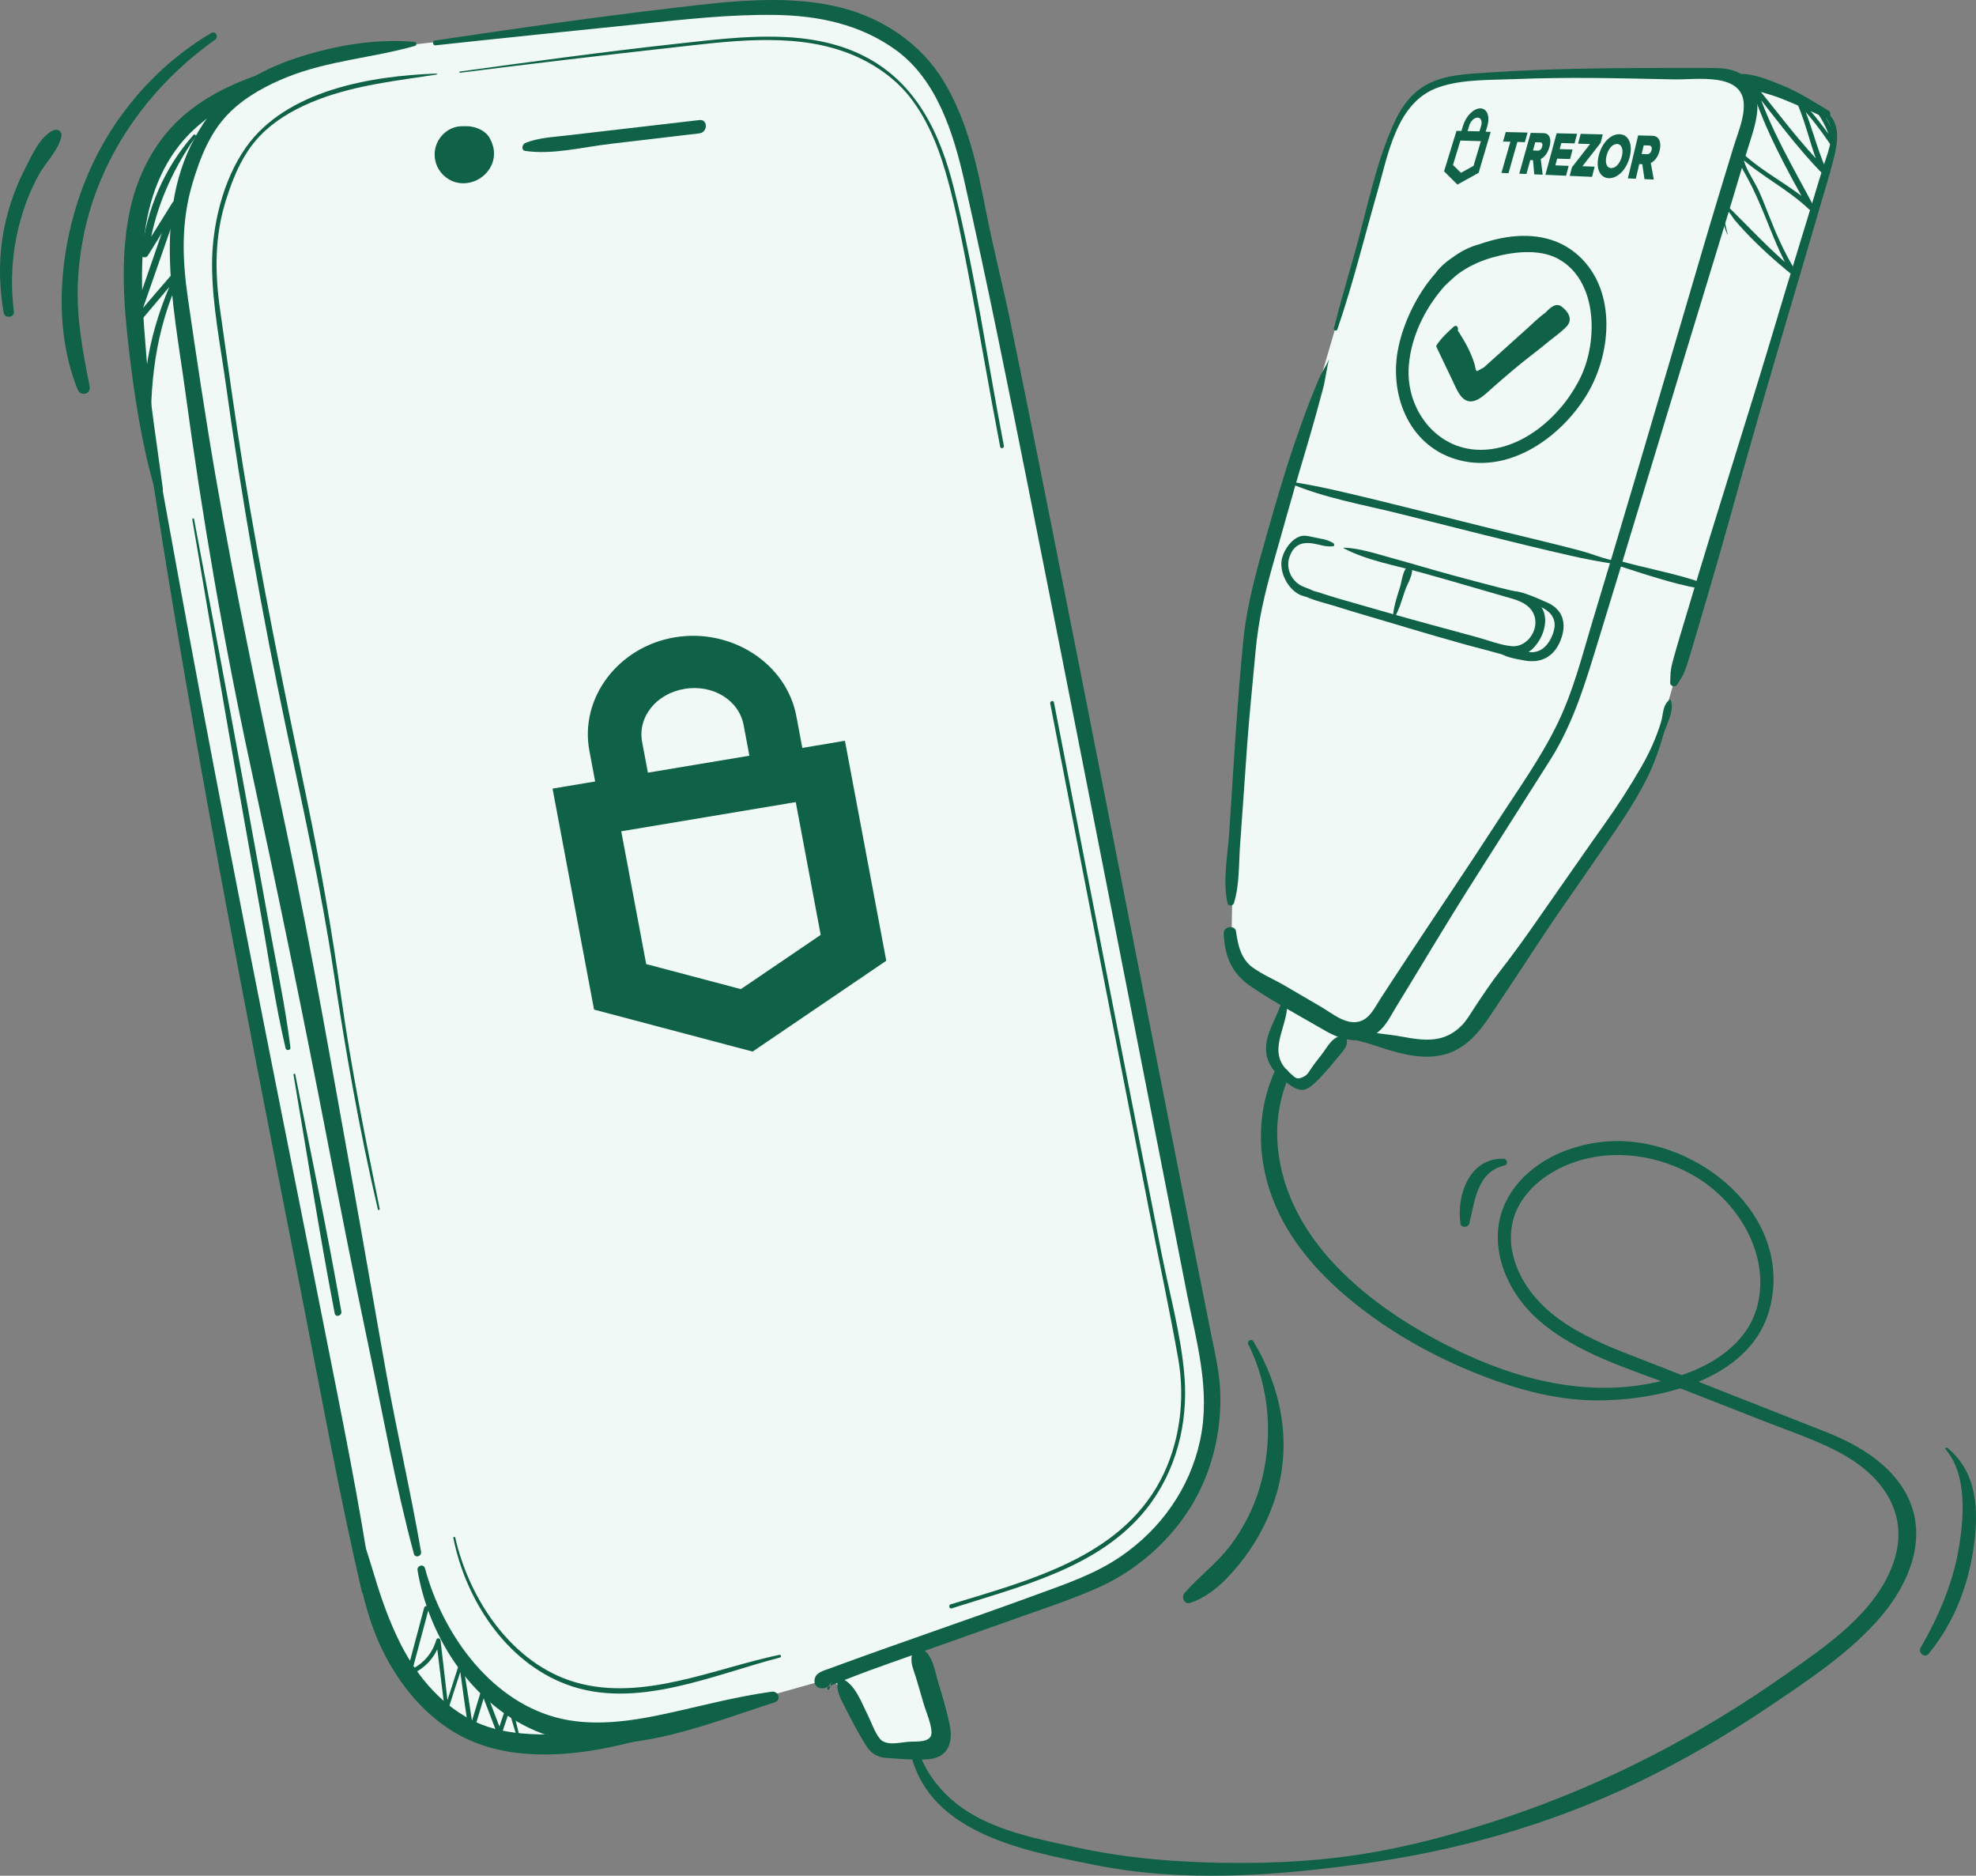 <svg width="216" height="205" viewBox="0 0 216 205" fill="none" xmlns="http://www.w3.org/2000/svg">
<rect x="0" y="0" width="216" height="205" fill="#808080" stroke="none"/>
<g clip-path="url(#clip0_21584_4732)">
<path d="M137.795 106.773L147.226 112.125L149.047 112.579C149.047 112.579 156.579 116.239 159.079 113.602C161.576 110.965 167.279 102.695 167.279 102.695C167.279 102.695 177.879 87.339 178.146 86.843C178.413 86.346 181.604 81.186 183.969 70.551L197.802 24.044L199.734 17.371C199.734 17.371 201.684 14.13 198.944 12.315C196.2 10.498 189.651 8.548 189.651 8.548C189.651 8.548 183.921 7.496 174.631 7.986C165.338 8.474 162.79 8.097 160.077 8.411C157.364 8.725 153.163 9.054 151.12 18.313L141.617 50.699C141.617 50.699 137.197 65.125 136.773 70.016C136.431 73.957 135.199 90.281 134.754 97.34C134.646 99.041 134.637 102.303 134.637 102.303C134.637 102.303 135.376 104.919 137.798 106.773H137.795Z" fill="#F0F9F6"/>
<path d="M14.395 30.003L17.325 51.948L23.168 87.895L37.163 159.866L42.142 179.312C42.142 179.312 49.116 194.497 65.418 190.344C81.721 186.191 99.583 180.878 99.583 180.878L123.199 170.635C123.199 170.635 134.781 165.367 132.212 151.608C129.643 137.849 125.32 115.784 125.32 115.784L116.781 72.165L107.458 26.14L103.597 11.939C103.597 11.939 99.027 -0.101 84.608 0.966C70.186 2.033 41.475 5.277 41.475 5.277L28.36 8.189C28.36 8.189 19.953 12.393 17.928 16.337C15.903 20.28 14.401 25.94 14.395 30.003Z" fill="#F0F9F6"/>
<path d="M90.936 183.001C91.035 183.399 94.743 190.276 94.743 190.276L97.648 191.373L102.056 191.172L103.056 188.482L100.151 179.611L90.936 182.998V183.001Z" fill="#F0F9F6"/>
<path d="M140.811 108.555L139.309 113.338L140.108 116.828L141.812 118.421L143.615 117.925L146.82 112.941L140.811 108.555Z" fill="#F0F9F6"/>
<path d="M47.592 4.954C54.929 4.159 62.272 3.411 69.612 2.658C74.642 2.141 79.702 1.555 84.761 1.632C89.478 1.704 94.021 2.655 97.9 5.447C102.419 8.7 104.237 14.593 105.406 19.763C107.947 30.986 110.207 42.279 112.46 53.569C116.519 73.923 120.5 94.29 124.499 114.657C126.245 123.554 127.985 132.455 129.739 141.353C130.8 146.731 132.359 151.937 131.182 157.426C130.064 162.643 126.915 167.092 122.51 170.106C119.698 172.031 116.558 173.084 113.38 174.25C105.844 177.015 98.225 179.56 90.698 182.346C90.013 182.6 89.106 182.777 89.034 183.647C88.935 184.816 90.764 184.81 90.864 183.647C90.71 185.459 90.145 184.316 90.626 184.307C90.713 184.307 90.897 184.182 90.984 184.143C91.356 183.976 91.966 183.745 92.432 183.56C94.072 182.917 95.722 182.31 97.383 181.721C101.791 180.158 106.205 178.615 110.609 177.042C113.761 175.915 116.985 174.869 120.05 173.511C124.683 171.46 128.796 167.615 131.055 163.095C132.78 159.644 133.558 155.743 133.375 151.898C133.276 149.805 132.786 147.778 132.374 145.733C130.707 137.421 129.06 129.103 127.423 120.786C123.319 99.95 119.248 79.108 115.104 58.278C113.545 50.441 111.986 42.605 110.363 34.781C109.567 30.933 108.566 27.115 107.818 23.261C106.854 18.289 105.784 13.167 103.098 8.787C100.658 4.808 96.644 2.078 92.138 0.888C86.354 -0.637 79.999 0.12 74.155 0.801C69.324 1.363 64.493 1.994 59.676 2.67C55.623 3.238 51.573 3.827 47.526 4.431C47.231 4.476 47.298 4.987 47.598 4.954H47.592Z" fill="#0F6148"/>
<path d="M45.296 4.578C41.006 4.195 36.562 4.984 32.479 6.312C28.396 7.639 24.703 9.807 22.303 13.383C16.375 22.212 18.944 33.118 20.259 42.826C22.119 56.553 24.463 70.195 27.389 83.736C30.298 97.205 33.098 110.71 35.709 124.242C37.175 131.842 38.668 139.43 40.261 147.007C41.859 154.601 43.223 162.306 45.239 169.804C45.377 170.318 46.114 170.094 46.026 169.589C44.9 163.056 43.395 156.589 42.22 150.062C41.045 143.536 39.927 136.895 38.737 130.321C36.361 117.198 34.129 104.061 31.352 91.016C28.582 77.996 25.794 64.987 23.535 51.865C22.429 45.452 21.47 39.017 20.536 32.577C19.917 28.302 19.788 24.254 21.035 20.053C21.888 17.183 23.009 14.3 25.211 12.187C26.978 10.489 29.204 9.296 31.473 8.393C35.946 6.614 40.76 6.321 45.353 5.017C45.609 4.945 45.54 4.599 45.293 4.578H45.296Z" fill="#0F6148"/>
<path d="M45.642 171.63C46.925 179.165 51.819 186.63 59.229 189.441C67.506 192.58 76.808 188.568 84.68 186.047C85.443 185.802 85.113 184.783 84.359 184.884C80.459 185.417 76.646 186.451 72.806 187.285C68.882 188.137 64.586 188.765 60.647 187.662C53.34 185.614 48.322 178.34 46.456 171.403C46.312 170.871 45.552 171.104 45.642 171.627V171.63Z" fill="#0F6148"/>
<path d="M114.801 76.874C118.358 95.277 121.967 113.67 125.569 132.063C126.642 137.538 127.82 143.003 128.793 148.495C129.583 152.965 128.961 157.809 126.822 161.83C122.33 170.264 112.397 172.734 103.922 175.338C103.642 175.425 103.762 175.864 104.042 175.775C111.505 173.368 120.131 171.368 125.269 164.966C128.547 160.879 129.887 155.593 129.475 150.424C129.115 145.891 127.832 141.359 126.957 136.91C125.293 128.425 123.622 119.937 121.961 111.452C119.698 99.893 117.445 88.331 115.21 76.767C115.159 76.504 114.753 76.614 114.804 76.877L114.801 76.874Z" fill="#0F6148"/>
<path d="M50.284 7.95C57.949 6.984 65.625 6.072 73.305 5.22C79.428 4.542 86.372 3.522 92.33 5.663C95.067 6.646 97.678 8.33 99.475 10.626C101.587 13.326 102.795 16.641 103.672 19.912C104.57 23.264 105.237 26.729 105.892 30.137C107.088 36.359 108.131 42.608 109.33 48.83C109.381 49.093 109.786 48.982 109.735 48.719C107.932 39.385 106.598 29.877 104.291 20.645C102.777 14.581 100.154 8.952 94.298 6.054C88.295 3.083 81.021 4.012 74.612 4.712C66.482 5.6 58.366 6.7 50.266 7.818C50.194 7.827 50.209 7.959 50.284 7.95Z" fill="#0F6148"/>
<path d="M47.715 8.04C40.555 8.291 31.304 9.846 26.879 16.115C24.346 19.706 23.153 24.723 23.18 29.07C23.21 33.399 24.108 37.809 24.7 42.085C26.452 54.738 28.678 67.319 31.326 79.816C33.176 88.555 35.111 97.241 36.448 106.079C37.77 114.833 39.285 123.545 41.307 132.168C41.337 132.297 41.529 132.243 41.505 132.114C39.928 124.356 38.365 116.624 37.269 108.782C36.259 101.558 35 94.392 33.516 87.249C31.025 75.26 28.561 63.291 26.599 51.201C25.665 45.448 24.884 39.678 24.064 33.908C23.475 29.752 23.439 25.835 24.727 21.781C25.575 19.111 26.671 16.525 28.715 14.546C30.43 12.883 32.569 11.726 34.793 10.877C38.957 9.289 43.359 8.823 47.73 8.147C47.793 8.138 47.778 8.034 47.715 8.037V8.04Z" fill="#0F6148"/>
<path d="M49.557 168.094C50.897 174.794 55.254 181.599 61.936 184.095C69.492 186.921 77.968 183.031 85.269 181.147C85.459 181.1 85.377 180.819 85.188 180.857C78.079 182.34 70.246 185.982 62.918 183.862C55.93 181.838 51.279 174.743 49.761 168.04C49.731 167.909 49.53 167.965 49.557 168.097V168.094Z" fill="#0F6148"/>
<path d="M13.779 32.099C18.697 69.277 25.995 106.022 33.218 142.809C35.255 153.189 37.151 163.63 39.549 173.936C39.723 174.686 40.787 174.348 40.682 173.625C39.315 164.308 37.41 155.055 35.586 145.816C33.759 136.557 31.902 127.303 30.067 118.047C26.419 99.636 22.802 81.218 19.445 62.753C17.589 52.534 15.696 42.318 14.061 32.06C14.037 31.901 13.758 31.937 13.779 32.099Z" fill="#0F6148"/>
<path d="M31.292 7.23C27.332 8.336 23.517 9.75 20.311 12.423C16.9 15.266 14.887 19.291 14.076 23.602C13.163 28.466 13.538 33.468 14.109 38.348C14.68 43.227 15.503 48.657 16.948 53.551C17.081 53.999 17.874 53.94 17.805 53.434C17.174 48.681 16.405 43.992 16.023 39.206C15.642 34.419 15.215 29.872 15.843 25.294C16.426 21.058 18.081 16.988 21.296 14.061C24.253 11.373 27.993 9.547 31.418 7.535C31.581 7.439 31.476 7.176 31.289 7.227L31.292 7.23Z" fill="#0F6148"/>
<path d="M38.503 165.543C38.825 168.15 38.885 170.689 39.456 173.278C39.975 175.634 40.675 177.993 41.724 180.175C43.572 184.023 46.435 187.587 50.245 189.65C56.888 193.244 65.685 191.579 72.515 189.408C73.097 189.223 72.86 188.329 72.259 188.49C68.801 189.408 65.241 189.474 61.683 189.546C58.126 189.617 54.59 189.561 51.507 187.955C47.886 186.071 45.26 182.747 43.524 179.132C42.463 176.923 41.655 174.647 40.958 172.303C40.261 169.959 39.471 167.774 38.903 165.495C38.849 165.28 38.473 165.319 38.503 165.549V165.543Z" fill="#0F6148"/>
<path d="M56.882 190.128C56.56 188.81 56.239 187.494 55.911 186.176C55.851 185.934 55.515 185.961 55.443 186.176C55.082 187.24 54.725 188.305 54.364 189.369H54.848C54.265 187.829 53.679 186.29 53.09 184.753C53.003 184.523 52.673 184.499 52.594 184.753C52.15 186.23 51.702 187.707 51.257 189.184H51.762C51.396 186.711 51.005 184.245 50.605 181.778C50.572 181.566 50.263 181.599 50.209 181.778C49.701 183.425 49.154 185.058 48.616 186.696L49.019 186.75C48.731 184.259 48.445 181.769 48.157 179.278C48.127 179.03 47.775 178.947 47.694 179.216C47.228 180.782 46.192 181.948 44.668 182.567L44.981 182.878C45.606 180.531 46.231 178.184 46.856 175.837C46.94 175.523 46.45 175.389 46.366 175.703C45.741 178.05 45.116 180.397 44.491 182.744C44.446 182.911 44.617 183.132 44.804 183.055C46.486 182.358 47.643 181.084 48.145 179.338L47.682 179.275C47.989 181.766 48.295 184.256 48.601 186.747C48.628 186.968 48.932 187.034 49.004 186.801C49.53 185.159 50.044 183.515 50.596 181.883H50.2C50.536 184.364 50.882 186.843 51.251 189.318C51.291 189.587 51.687 189.542 51.756 189.318C52.198 187.841 52.642 186.361 53.084 184.884H52.588C53.177 186.421 53.766 187.961 54.358 189.498C54.445 189.725 54.761 189.743 54.842 189.498C55.196 188.433 55.551 187.366 55.906 186.302H55.437C55.824 187.602 56.221 188.9 56.611 190.197C56.663 190.365 56.918 190.296 56.876 190.125L56.882 190.128Z" fill="#0F6148"/>
<path d="M21.146 14.749C17.895 18.42 16.044 22.914 15.422 27.748C15.371 28.158 15.969 28.248 16.155 27.946C17.27 26.146 18.388 24.349 19.502 22.549L18.799 22.253C17.303 26.588 15.807 30.924 14.307 35.259C14.193 35.594 14.683 35.887 14.918 35.612C16.63 33.593 18.334 31.569 20.031 29.539L19.52 29.148C16.78 34.718 15.164 40.987 15.936 47.215C15.981 47.568 16.513 47.592 16.507 47.215C16.39 41.062 17.237 35.011 20.082 29.474C20.241 29.166 19.827 28.789 19.572 29.082C17.841 31.082 16.116 33.088 14.401 35.1L15.011 35.453C16.519 31.121 18.03 26.792 19.541 22.459C19.689 22.038 19.061 21.808 18.838 22.163C17.718 23.96 16.597 25.754 15.476 27.551L16.209 27.748C16.819 23.102 18.697 18.764 21.392 14.94C21.494 14.793 21.263 14.614 21.143 14.749H21.146Z" fill="#0F6148"/>
<path d="M21.023 56.777C22.672 66.422 24.289 76.073 25.998 85.706C26.846 90.472 27.69 95.238 28.537 100.003C29.384 104.769 30.087 109.774 31.22 114.567C31.289 114.854 31.788 114.8 31.749 114.495C31.163 109.774 30.142 105.086 29.294 100.407C28.414 95.549 27.53 90.69 26.65 85.832C24.89 76.121 23.033 66.425 21.209 56.723C21.185 56.6 21.002 56.654 21.023 56.774V56.777Z" fill="#0F6148"/>
<path d="M32.086 117.467C33.561 126.161 34.922 134.877 36.587 143.538C36.677 144.014 37.398 143.81 37.314 143.338C35.796 134.668 33.978 126.051 32.272 117.413C32.248 117.291 32.065 117.344 32.086 117.464V117.467Z" fill="#0F6148"/>
<path d="M53.252 16.055C52.943 15.036 52.507 14.33 51.441 13.957C50.494 13.628 49.491 13.813 48.713 14.429C46.958 15.816 47.165 18.468 49.073 19.604C50.981 20.74 53.568 19.503 53.959 17.299C54.136 16.306 53.799 15.123 52.844 14.632C52 14.199 50.966 14.438 50.617 15.335C50.428 15.822 51.029 16.097 51.402 15.936C53.06 15.221 52.835 17.52 52.033 18.271C51.116 19.132 49.65 18.914 48.971 17.864C48.406 16.994 48.746 15.807 49.587 15.245C50.548 14.605 52.219 15.108 52.661 16.211C52.802 16.564 53.364 16.432 53.246 16.049L53.252 16.055Z" fill="#0F6148"/>
<path d="M58.796 16.352C60.34 16.555 61.966 16.208 63.507 16.038L67.629 15.583C70.577 15.26 73.518 14.91 76.463 14.569C77.382 14.462 77.394 13.012 76.463 13.12C73.212 13.496 69.961 13.873 66.71 14.253C65.133 14.435 63.558 14.617 61.981 14.803C60.404 14.988 58.877 15.045 57.426 15.625C57.069 15.768 56.93 16.42 57.426 16.495C60.395 16.934 63.745 16.07 66.707 15.724C69.958 15.341 73.209 14.958 76.46 14.575V13.126C73.416 13.484 70.373 13.837 67.332 14.214L62.915 14.761C61.512 14.934 60.004 14.985 58.676 15.49C58.192 15.676 58.297 16.289 58.793 16.355L58.796 16.352Z" fill="#0F6148"/>
<path d="M51.582 16.587C52.093 15.978 52.18 15.102 51.387 14.674C50.528 14.211 49.713 14.856 49.338 15.61C48.899 16.492 48.544 17.7 49.2 18.561C49.855 19.422 50.936 19.201 51.615 18.531C52.327 17.828 52.997 16.707 52.733 15.676C52.468 14.644 51.471 14.208 50.504 14.534C48.845 15.096 47.162 18.283 49.632 18.956C50.642 19.23 51.594 18.68 52.213 17.915C52.832 17.15 53.532 16.07 53.045 15.105C52.586 14.196 51.498 14.175 50.864 14.904C50.23 15.634 49.743 17.117 50.011 18.05C50.308 19.084 51.555 19.045 52.156 18.325C52.757 17.604 52.952 16.369 52.189 15.706C50.443 14.187 48.37 18.208 50.191 18.899C51.261 19.305 52.276 17.846 52.411 16.94C52.562 15.918 51.651 14.982 50.621 15.445C49.59 15.909 49.662 17.284 50.603 17.78C51.777 18.399 52.778 17.189 52.748 16.103C52.733 15.598 52.096 15.302 51.726 15.682C51.279 16.142 50.858 16.842 51.288 17.466C51.639 17.978 52.27 17.978 52.709 17.595C53.19 17.171 52.577 16.549 52.072 16.773C52.291 16.776 52.459 16.695 52.574 16.525L51.552 16.103C51.612 16.297 51.567 16.456 51.417 16.579C51.33 16.773 51.282 16.8 51.27 16.665C51.24 16.519 51.237 16.567 51.258 16.809L51.161 17.06C51.071 17.278 50.657 17.978 50.756 17.374C50.813 17.03 51.24 16.184 51.51 16.731C51.669 17.054 51.179 18.1 51.089 17.365C51.044 17.006 51.267 16.501 51.396 16.172C51.426 16.094 51.792 15.09 52.12 15.774C52.189 15.918 51.982 16.291 51.919 16.414C51.585 17.06 50.999 17.984 50.164 17.966C48.833 17.936 49.674 16.441 50.185 15.963C50.522 15.646 51.125 15.191 51.561 15.619C51.883 15.936 51.765 16.45 51.597 16.818C51.429 17.186 51.147 17.661 50.831 17.918C50.008 18.588 49.686 17.586 49.825 16.937C49.9 16.582 50.023 16.196 50.206 15.879C50.314 15.691 50.476 15.457 50.705 15.395C51.261 15.236 51.822 15.897 51.438 16.477C51.381 16.561 51.513 16.665 51.579 16.584L51.582 16.587Z" fill="#0F6148"/>
<path d="M49.866 14.36C50.837 14.459 51.928 14.285 52.634 15.137C53.201 15.819 52.949 16.486 52.808 17.248C52.742 17.595 53.126 17.831 53.4 17.589C54.202 16.884 53.895 15.412 53.255 14.71C52.48 13.855 50.81 13.49 49.794 14.085C49.659 14.166 49.731 14.345 49.869 14.36H49.866Z" fill="#0F6148"/>
<path d="M136.452 146.926C138.876 151.722 139.213 157.516 137.683 162.631C137.001 164.916 135.89 167.074 134.445 168.976C132.987 170.895 131.046 172.294 129.487 174.097C129.096 174.549 129.457 175.392 130.118 175.174C132.501 174.387 134.442 172.306 135.923 170.366C137.566 168.207 138.819 165.753 139.57 163.149C141.205 157.474 140.015 151.584 137.013 146.6C136.797 146.241 136.268 146.555 136.455 146.926H136.452Z" fill="#0F6148"/>
<path d="M1.52 34.072C1.076 30.637 1.343 27.169 2.302 23.838C2.767 22.215 3.404 20.642 4.207 19.153C4.928 17.817 6.427 16.381 6.709 14.904C6.811 14.369 6.319 14.028 5.841 14.241C4.399 14.871 3.47 17.003 2.788 18.331C1.953 19.954 1.286 21.67 0.811 23.431C-0.141 26.965 -0.228 30.631 0.415 34.225C0.526 34.837 1.602 34.703 1.52 34.075V34.072Z" fill="#0F6148"/>
<path d="M23.084 3.612C17.024 7.202 12.265 12.749 9.54 19.218C6.58 26.248 5.562 35.364 8.491 42.578C8.812 43.37 9.966 43.086 9.795 42.219C9.041 38.392 8.329 34.682 8.518 30.756C8.695 27.055 9.495 23.365 10.904 19.933C13.485 13.636 17.964 8.273 23.511 4.335C23.946 4.027 23.562 3.328 23.084 3.609V3.612Z" fill="#0F6148"/>
<path d="M146.192 35.986C147.893 31.046 149.128 25.946 150.576 20.929C151.745 16.881 152.649 11.152 157.234 9.547C159.8 8.647 162.799 8.76 165.482 8.65C168.402 8.533 171.32 8.497 174.243 8.521C177.166 8.545 180.099 8.62 183.028 8.677C185.468 8.721 190.528 7.872 190.618 11.421C190.657 12.967 189.96 14.549 189.506 16.026C189.022 17.604 188.542 19.186 188.061 20.764C186.483 25.955 184.978 31.166 183.443 36.368C180.375 46.755 177.341 57.151 174.195 67.513C173.017 71.394 172.062 75.323 170.292 79C168.459 82.809 165.914 86.331 163.625 89.874C160.392 94.876 157.039 99.791 153.77 104.769C152.793 106.255 151.811 107.735 150.85 109.227C150.249 110.16 149.717 111.356 148.548 111.652C147.085 112.023 145.586 110.725 144.402 110.034C143.065 109.254 141.731 108.474 140.394 107.693C139.267 107.036 137.99 106.503 136.932 105.738C135.647 104.805 135.319 103.289 135.115 101.812C135.01 101.047 133.736 101.232 133.766 101.995C133.868 104.518 134.625 106.384 136.761 107.828C139.36 109.586 142.166 111.081 144.879 112.657C146.905 113.829 149.215 114.307 151.021 112.438C151.667 111.769 152.087 110.913 152.568 110.124C155.281 105.699 157.925 101.226 160.701 96.84C163.478 92.454 166.539 87.659 169.451 83.06C172.059 78.937 173.351 74.438 174.766 69.842C177.857 59.794 180.868 49.718 183.933 39.66C185.696 33.869 187.466 28.081 189.23 22.289C189.788 20.45 190.332 18.609 190.888 16.767C191.315 15.353 191.868 13.912 192.054 12.45C192.291 10.578 191.729 8.662 189.873 7.86C188.836 7.412 187.655 7.43 186.547 7.427C184.894 7.424 183.239 7.421 181.586 7.427C175.346 7.442 169.096 7.499 162.868 7.917C160.503 8.076 157.856 8.12 155.759 9.361C154.284 10.234 153.262 11.589 152.541 13.113C150.432 17.577 149.467 22.72 148.142 27.453C147.355 30.263 146.514 33.056 145.808 35.887C145.745 36.138 146.111 36.234 146.195 35.995L146.192 35.986Z" fill="#0F6148"/>
<path d="M145.252 39.331C144.949 40.034 144.483 40.664 144.18 41.382C143.876 42.1 143.576 42.844 143.284 43.577C142.644 45.194 142.067 46.83 141.502 48.477C140.382 51.757 139.417 55.093 138.471 58.427C137.392 62.224 136.302 66.039 135.911 69.974C135.22 76.967 134.832 84.026 134.364 91.04C134.201 93.474 133.637 96.302 134.183 98.709C134.264 99.068 134.775 99.029 134.877 98.709C135.502 96.73 135.4 94.487 135.55 92.433C135.821 88.804 136.058 85.174 136.32 81.544C136.581 77.915 136.936 74.677 137.242 71.241C137.548 67.806 138.246 64.849 139.168 61.614C140.226 57.91 141.241 54.196 142.344 50.504C142.867 48.752 143.389 46.997 143.873 45.236C144.128 44.309 144.381 43.379 144.627 42.452C144.901 41.43 144.997 40.342 145.267 39.337C145.267 39.325 145.252 39.319 145.249 39.328L145.252 39.331Z" fill="#0F6148"/>
<path d="M197.336 11.098C198.736 11.89 200.154 12.796 200.181 14.587C200.193 15.55 199.878 16.498 199.577 17.401C199.499 17.637 199.412 17.873 199.337 18.109C198.952 19.299 198.61 20.501 198.243 21.697C196.891 26.143 195.515 30.583 194.19 35.035C191.035 45.639 187.61 56.161 184.467 66.772C183.926 68.598 183.352 70.416 182.857 72.255C182.7 72.829 182.604 73.358 182.592 73.953C182.592 74.103 182.58 74.252 182.58 74.398C182.58 74.718 182.508 74.778 182.589 74.5C182.436 75.005 183.232 75.224 183.383 74.718C183.34 74.859 183.136 75.113 183.407 74.712C183.479 74.608 183.536 74.494 183.608 74.389C183.89 73.971 184.098 73.552 184.263 73.074C184.795 71.537 185.221 69.959 185.687 68.401C187.186 63.381 188.622 58.346 190.023 53.299C192.949 42.757 196.134 32.284 199.186 21.778C199.553 20.513 199.947 19.251 200.28 17.975C200.511 17.096 200.746 16.211 200.809 15.302C200.983 12.859 199.55 11.675 197.339 11.074C197.327 11.071 197.321 11.086 197.33 11.092L197.336 11.098Z" fill="#0F6148"/>
<path d="M182.572 76.432C181.715 77.009 181.838 78.028 181.559 78.949C181.063 80.588 180.309 82.256 179.456 83.739C178.164 85.987 176.764 88.158 175.252 90.269C173.651 92.508 172.092 94.78 170.508 97.035C168.366 100.084 166.281 103.179 163.985 106.115C163.021 107.35 162.147 108.665 161.278 109.969C160.74 110.776 160.329 111.514 159.821 112.035C157.88 114.029 155.726 113.754 153.187 113.284C151.772 113.021 150.384 112.973 148.978 112.63C148.374 112.483 147.394 112.286 146.98 112.181C146.283 112.005 145.982 113.078 146.682 113.255C147.226 113.392 147.761 113.571 148.314 113.7C149.6 113.999 150.759 114.447 152.009 114.812C154.254 115.467 156.696 115.895 158.89 114.887C161.266 113.793 162.522 111.532 163.925 109.46C166.128 106.211 168.21 102.892 170.448 99.66C172.038 97.367 173.633 95.073 175.213 92.771C176.902 90.314 178.584 87.919 179.937 85.252C180.721 83.706 181.325 82.068 181.79 80.399C182.112 79.242 183.133 77.595 182.599 76.435C182.593 76.426 182.578 76.423 182.569 76.426L182.572 76.432Z" fill="#0F6148"/>
<path d="M140.979 52.806C144.747 54.427 148.977 55.144 152.943 56.131C159.178 57.683 165.403 59.303 171.668 60.726C173.278 61.091 174.91 61.399 176.538 61.644C176.764 61.677 176.863 61.333 176.634 61.3C175.354 61.109 174.05 60.529 172.798 60.197C170.045 59.468 167.269 58.819 164.505 58.14C158.277 56.615 152.069 54.974 145.817 53.548C144.227 53.186 142.662 52.896 141.054 52.633C140.958 52.618 140.874 52.758 140.982 52.806H140.979Z" fill="#0F6148"/>
<path d="M176.709 61.767C179.672 62.711 182.752 63.779 185.816 64.329C186.252 64.407 186.423 63.815 186 63.668C183.055 62.643 179.861 62.11 176.857 61.24C176.514 61.142 176.376 61.662 176.709 61.767Z" fill="#0F6148"/>
<path d="M146.883 59.916C149.398 61.259 152.532 61.791 155.26 62.547C158.286 63.385 161.293 64.272 164.31 65.142C165.578 65.507 167.041 65.8 167.639 67.074C168.372 68.632 167.029 70.784 165.247 70.62C163.985 70.503 162.684 69.974 161.468 69.642C158.154 68.739 154.831 67.854 151.526 66.912C149.741 66.404 147.962 65.881 146.177 65.376C144.919 65.017 143.645 64.491 142.344 64.335C142.019 64.296 141.929 64.778 142.184 64.924C143.359 65.597 144.807 65.878 146.093 66.288C147.935 66.871 149.789 67.403 151.64 67.953C155.317 69.047 158.995 70.159 162.714 71.113C164.124 71.475 165.779 72.163 167.104 71.257C168.429 70.351 169.37 68.159 168.669 66.664C167.855 64.924 165.59 64.658 163.934 64.228C162.279 63.797 160.521 63.343 158.821 62.879C156.579 62.269 154.359 61.594 152.117 60.981C150.453 60.526 148.644 59.913 146.908 59.853C146.871 59.853 146.859 59.901 146.889 59.919L146.883 59.916Z" fill="#0F6148"/>
<path d="M143.882 64.834C143.359 64.335 142.668 64.284 142.064 63.907C141.06 63.283 140.562 62.006 140.952 60.879C141.397 59.599 142.223 59.196 143.515 59.396C144.281 59.516 144.945 59.806 145.724 59.695C145.886 59.671 145.877 59.45 145.766 59.375C145.096 58.929 144.257 58.864 143.479 58.69C143.025 58.589 142.605 58.478 142.148 58.612C141.172 58.903 140.402 60.033 140.153 60.965C139.63 62.915 141.55 65.866 143.813 65.103C143.924 65.065 143.978 64.921 143.885 64.834H143.882Z" fill="#0F6148"/>
<path d="M154.058 61.746C153.313 62.239 153.277 63.39 153.025 64.207C152.682 65.301 152.313 66.377 152.255 67.531C152.252 67.609 152.364 67.636 152.4 67.57C152.946 66.622 153.229 65.609 153.571 64.577C153.857 63.719 154.59 62.73 154.287 61.839C154.256 61.749 154.148 61.689 154.058 61.746Z" fill="#0F6148"/>
<path d="M164.703 64.799C165.016 65.406 166.428 65.618 167.002 65.794C168.73 66.332 170.577 67.092 169.73 69.328C169.334 70.372 168.585 71.296 167.396 71.281C166.894 71.275 166.452 71.161 165.968 71.038C165.41 70.895 164.457 70.446 163.895 70.704C163.742 70.775 163.697 70.999 163.781 71.134C164.196 71.804 165.905 72.052 166.647 72.186C168.682 72.56 170.106 71.565 170.725 69.597C171.256 67.908 170.698 66.488 169.027 65.806C168.15 65.447 165.629 64.174 164.719 64.745C164.7 64.757 164.697 64.775 164.707 64.793L164.703 64.799Z" fill="#0F6148"/>
<path d="M188.854 25.605C188.671 24.896 188.511 24.185 188.46 23.452C188.415 22.833 188.244 22.669 188.734 22.941C189.052 23.117 189.392 23.778 189.617 24.044C189.969 24.46 190.335 24.863 190.708 25.261C192.327 26.983 194.079 28.562 195.921 30.045C196.146 30.224 196.528 29.997 196.35 29.716C195.076 27.701 194.142 25.545 193.277 23.332C192.949 22.495 192.619 21.655 192.246 20.836C191.699 19.631 190.579 18.211 190.515 16.878L190.095 17.051C192.465 19.245 195.434 20.651 197.777 22.902C198.03 23.144 198.42 22.839 198.258 22.534C196.002 18.268 193.484 14.082 192 9.466L191.537 9.732C194.022 12.796 196.374 16.082 199.148 18.902C199.409 19.168 199.772 18.833 199.634 18.528C198.529 16.094 197.994 13.433 196.861 11.002L196.473 11.301C197.871 12.638 199.021 14.255 200.121 15.837C200.262 16.04 200.596 15.975 200.599 15.708C200.611 14.539 199.718 12.88 199.015 11.98C198.844 11.759 198.456 12.052 198.622 12.282C199.229 13.116 200.076 14.671 200.085 15.708L200.563 15.58C199.412 13.986 198.219 12.345 196.822 10.955C196.612 10.745 196.326 11.008 196.434 11.254C197.522 13.705 197.985 16.393 199.099 18.842L199.586 18.468C196.789 15.625 194.436 12.438 191.928 9.346C191.753 9.131 191.384 9.364 191.465 9.612C192.958 14.24 195.344 18.617 197.729 22.839L198.21 22.471C195.797 20.28 192.826 18.949 190.443 16.704C190.296 16.564 190.014 16.656 190.023 16.878C190.065 17.861 190.521 18.546 190.987 19.395C191.702 20.701 192.294 22.071 192.862 23.446C193.784 25.68 194.596 27.928 195.882 29.991L196.311 29.662C193.472 27.351 191.071 24.681 188.454 22.142C188.382 22.074 188.268 22.128 188.265 22.22C188.199 23.431 188.307 24.514 188.821 25.623C188.83 25.644 188.866 25.629 188.86 25.608L188.854 25.605Z" fill="#0F6148"/>
<path d="M189.091 8.455C189.223 8.647 189.371 8.793 189.533 8.958C189.737 9.161 189.962 9.268 190.224 9.385C190.918 9.699 191.354 8.668 190.629 8.425C190.356 8.336 190.11 8.249 189.818 8.264C189.584 8.276 189.374 8.279 189.139 8.333C189.088 8.345 189.058 8.413 189.088 8.455H189.091Z" fill="#0F6148"/>
<path d="M189.449 8.572C190.576 9.741 192.694 10.025 194.196 10.578C195.963 11.23 197.723 12.046 199.424 12.841C199.926 13.077 200.352 12.384 199.866 12.091C198.21 11.095 196.645 10.067 194.839 9.337C193.316 8.721 191.197 7.785 189.557 8.174C189.377 8.216 189.332 8.446 189.452 8.572H189.449Z" fill="#0F6148"/>
<path d="M203.703 16.693C203.721 16.693 203.721 16.662 203.703 16.662C203.684 16.662 203.684 16.693 203.703 16.693Z" fill="#0F6148"/>
<path d="M158.608 10.675C158.626 10.675 158.626 10.644 158.608 10.644C158.589 10.644 158.589 10.675 158.608 10.675Z" fill="#0F6148"/>
<path d="M172.786 14.629L175.201 14.689L174.97 15.607L172.978 18.163L174.309 18.217L174.03 19.329L171.587 19.222L171.83 18.286L173.816 15.742L172.503 15.703L172.786 14.629Z" fill="#0F6148"/>
<path d="M180.45 17.808C180.808 17.649 181.243 17.213 181.424 16.426C181.643 15.476 181.315 14.854 180.627 14.839L179.068 14.8L177.944 19.497L178.813 19.536L179.191 17.933L179.522 17.945L179.762 19.578L180.781 19.622L180.447 17.808H180.45ZM180.051 16.851L179.453 16.83L179.675 15.885L180.273 15.903C180.498 15.909 180.603 16.103 180.54 16.378C180.471 16.674 180.276 16.86 180.051 16.854V16.851Z" fill="#0F6148"/>
<path d="M177.028 14.668C176.046 14.644 175.105 15.631 174.763 16.994C174.417 18.369 174.868 19.428 175.844 19.473C176.83 19.517 177.824 18.504 178.158 17.111C178.492 15.729 178.017 14.695 177.028 14.671V14.668ZM176.115 18.369C175.619 18.348 175.421 17.792 175.613 17.021C175.805 16.25 176.271 15.726 176.764 15.738C177.257 15.75 177.479 16.303 177.29 17.078C177.1 17.855 176.614 18.39 176.115 18.369Z" fill="#0F6148"/>
<path d="M170.157 14.566L172.392 14.62L172.118 15.673L170.673 15.631L170.493 16.297L171.899 16.342L171.626 17.383L170.217 17.335L170.021 18.07L171.473 18.127L171.19 19.204L168.931 19.105L170.157 14.566Z" fill="#0F6148"/>
<path d="M169.378 16.058C169.625 15.155 169.357 14.566 168.735 14.551L167.323 14.519L166.073 18.982L166.857 19.015L167.278 17.493L167.576 17.505L167.714 19.054L168.633 19.093L168.423 17.374C168.753 17.221 169.171 16.809 169.372 16.061L169.378 16.058ZM168.113 16.465L167.573 16.447L167.822 15.547L168.363 15.562C168.567 15.568 168.651 15.75 168.582 16.014C168.507 16.294 168.321 16.471 168.116 16.465H168.113Z" fill="#0F6148"/>
<path d="M164.598 14.432L166.984 14.489L166.689 15.535L165.866 15.511L164.896 18.929L164.124 18.896L165.1 15.491L164.301 15.467L164.598 14.432Z" fill="#0F6148"/>
<path d="M162.585 13.762C162.895 12.719 162.549 11.852 161.825 11.843C161.101 11.834 160.254 12.674 159.938 13.706L159.752 14.312L159.214 14.3L157.853 18.722L159.313 20.172L161.63 18.89L162.952 14.411L162.399 14.399L162.588 13.765L162.585 13.762ZM160.608 13.72C160.755 13.233 161.158 12.847 161.522 12.853C161.885 12.859 162.053 13.257 161.906 13.747L161.723 14.357L160.425 14.327L160.608 13.72ZM161.08 18.122L159.704 18.887L158.826 18.032L159.641 15.362L161.879 15.428L161.077 18.125L161.08 18.122Z" fill="#0F6148"/>
<path d="M164.135 26.508C158.123 25.904 153.668 33.286 152.781 38.389C151.895 43.493 154.214 48.994 159.623 50.322C165.25 51.703 170.818 47.607 173.54 42.994C176.262 38.38 176.743 31.283 172.155 27.599C169.694 25.623 166.509 25.449 163.52 26.158C160.888 26.783 157.009 28.424 156.23 31.271C156.062 31.89 156.78 32.179 157.219 31.845C158.108 31.16 158.814 30.299 159.761 29.671C160.818 28.968 161.996 28.457 163.219 28.116C165.37 27.515 168.219 27.172 170.265 28.257C174.63 30.574 174.663 37.137 172.867 41.035C170.956 45.179 166.605 49.204 161.774 49.162C156.943 49.12 153.653 44.674 153.995 40.031C154.416 34.356 158.835 28.837 164.196 26.923C164.427 26.843 164.379 26.535 164.138 26.511L164.135 26.508Z" fill="#0F6148"/>
<path d="M170.694 33.501C170.09 33.055 169.477 33.59 168.922 34.182C168.216 34.679 167.552 35.349 166.918 35.919C166.187 36.577 165.46 37.229 164.736 37.878C163.886 38.643 163.039 39.406 162.197 40.162C161.945 40.294 161.693 40.431 161.443 40.566C161.269 40.452 161.263 40.048 161.188 39.8C160.767 38.431 160.088 37.256 159.37 36.144C159.364 36.132 159.355 36.126 159.346 36.117C159.478 35.788 159.202 35.429 158.892 35.716C158.228 36.329 157.534 36.954 157.033 37.731C156.997 37.785 156.994 37.86 157.015 37.908C157.6 39.092 158.153 40.324 158.751 41.534C159.139 42.315 159.55 43.553 160.434 43.822C161.431 44.124 162.486 42.955 163.303 42.24C164.61 41.098 165.896 39.989 167.284 38.915C167.927 38.419 168.579 37.914 169.21 37.388C169.856 36.846 170.637 36.323 171.226 35.707C172.061 34.837 171.289 33.94 170.694 33.501ZM160.178 43.023C160.097 42.946 160.019 42.853 159.947 42.757C160.022 42.85 160.097 42.94 160.178 43.023Z" fill="#0F6148"/>
<path d="M91.579 183.608C91.317 184.759 91.987 185.844 92.501 186.852C93.159 188.141 93.853 189.462 94.619 190.694C95.166 191.576 95.827 192.054 96.882 192.123C98.336 192.219 99.904 192.365 101.358 192.278C103.684 192.135 104.237 190.413 103.789 188.374C103.455 186.855 103.011 185.342 102.554 183.853C102.158 182.556 102.001 180.968 100.805 180.185C100.394 179.916 99.922 180.206 99.772 180.603C99.405 181.569 99.829 182.355 100.117 183.309C100.406 184.263 100.67 185.181 100.941 186.119C101.211 187.058 101.779 188.278 101.827 189.289C101.884 190.538 100.135 190.287 99.228 190.365C98.321 190.443 96.855 190.837 96.188 190.033C95.608 189.336 95.259 188.233 94.85 187.42C94.156 186.042 93.474 184.024 91.942 183.408C91.798 183.351 91.612 183.47 91.579 183.614V183.608Z" fill="#0F6148"/>
<path d="M140.057 109.571C139.568 111.269 138.33 112.904 138.39 114.731C138.441 116.34 139.492 117.431 140.703 118.361C142.317 119.599 142.885 119.24 144.258 117.829C145.021 117.042 145.715 116.193 146.412 115.35C146.938 114.713 147.403 114.271 147.181 113.425C147.145 113.29 147.019 113.203 146.884 113.197C145.679 113.147 145.096 114.456 144.432 115.302C144.053 115.787 143.672 116.265 143.329 116.77C143.032 117.207 142.939 117.473 142.422 117.712C141.728 118.035 141.638 117.814 140.995 117.261C138.348 114.979 140.733 112.423 140.724 109.655C140.724 109.275 140.165 109.2 140.06 109.565L140.057 109.571Z" fill="#0F6148"/>
<path d="M87.051 78.267C85.972 72.527 79.975 68.616 73.765 69.654C67.554 70.691 63.348 76.309 64.427 82.049L65.057 85.407L60.4 86.187L64.937 110.339L82.27 114.926L96.879 104.999L92.36 80.958L87.703 81.739L87.051 78.273V78.267ZM70.192 81.087C69.684 78.381 71.716 75.807 74.822 75.287C77.929 74.766 80.774 76.524 81.285 79.233L81.916 82.591L70.823 84.444L70.192 81.087ZM89.713 102.174L80.988 108.1L70.637 105.364L67.909 90.852L86.985 87.661L89.713 102.174Z" fill="#0F6148"/>
<path d="M99.595 191.815C101.761 200.497 112.232 202.33 119.722 203.831C129.256 205.738 139.21 205.024 148.773 203.714C159.349 202.267 169.463 199.415 179.083 194.778C184.011 192.401 188.743 189.641 193.277 186.586C197.633 183.65 202.392 180.534 205.779 176.471C208.597 173.09 210.58 168.422 208.771 164.111C207.164 160.278 203.342 157.982 199.622 156.511C193.601 154.131 187.568 151.778 181.55 149.386C176.265 147.284 169.829 145.344 166.677 140.225C165.172 137.783 164.571 134.739 165.872 132.075C167.035 129.695 169.357 128.027 171.803 127.118C176.295 125.45 181.478 126.224 185.513 128.7C190.134 131.537 193.496 137.212 192.105 142.701C191.149 146.468 187.799 148.851 184.302 150.119C176.142 153.082 167.735 151.503 160.07 147.945C150.852 143.67 140.616 136.168 139.669 125.231C139.444 122.633 139.856 120.095 140.868 117.694C141.229 116.839 139.733 116.202 139.351 117.057C137.233 121.79 137.398 127.064 139.441 131.803C141.484 136.542 145.249 140.36 149.38 143.445C153.695 146.668 158.574 149.168 163.655 150.956C167.54 152.322 171.382 153.162 175.517 153.037C182.337 152.833 191.648 150.418 193.502 142.824C195.939 132.844 185.765 124.499 176.466 124.708C171.914 124.81 166.882 126.954 164.706 131.148C162.408 135.582 164.424 140.814 167.897 144.011C172.188 147.963 178.338 149.655 183.665 151.727C186.895 152.983 190.119 154.251 193.346 155.518C196.134 156.613 199.045 157.56 201.647 159.058C205.977 161.552 208.714 165.627 207.01 170.677C205.139 176.226 199.628 179.879 195.055 183.102C185.723 189.677 175.478 194.987 164.634 198.623C159.403 200.378 153.959 201.867 148.497 202.698C142.887 203.553 137.122 203.726 131.458 203.529C126.783 203.364 122.24 202.901 117.676 201.905C113.662 201.029 109.23 200.195 105.724 197.95C103.356 196.434 101.425 194.231 100.469 191.576C100.277 191.037 99.46 191.247 99.601 191.815H99.595Z" fill="#0F6148"/>
<path d="M212.692 158.413C215.075 161.193 214.672 165.974 214.101 169.32C213.446 173.138 211.863 176.749 209.943 180.095C209.645 180.615 210.399 181.252 210.805 180.759C213.641 177.312 215.213 173.174 215.79 168.773C216.297 164.898 216.087 160.867 212.869 158.236C212.743 158.135 212.584 158.29 212.689 158.416L212.692 158.413Z" fill="#0F6148"/>
<path d="M164.361 126.637C160.629 126.529 159.208 130.613 159.638 133.717C159.707 134.225 160.503 134.168 160.614 133.717C161.221 131.286 161.461 128.033 164.46 127.381C164.89 127.289 164.775 126.649 164.358 126.637H164.361Z" fill="#0F6148"/>
</g>
<defs>
<clipPath id="clip0_21584_4732">
<rect width="216" height="205" fill="white"/>
</clipPath>
</defs>
</svg>
